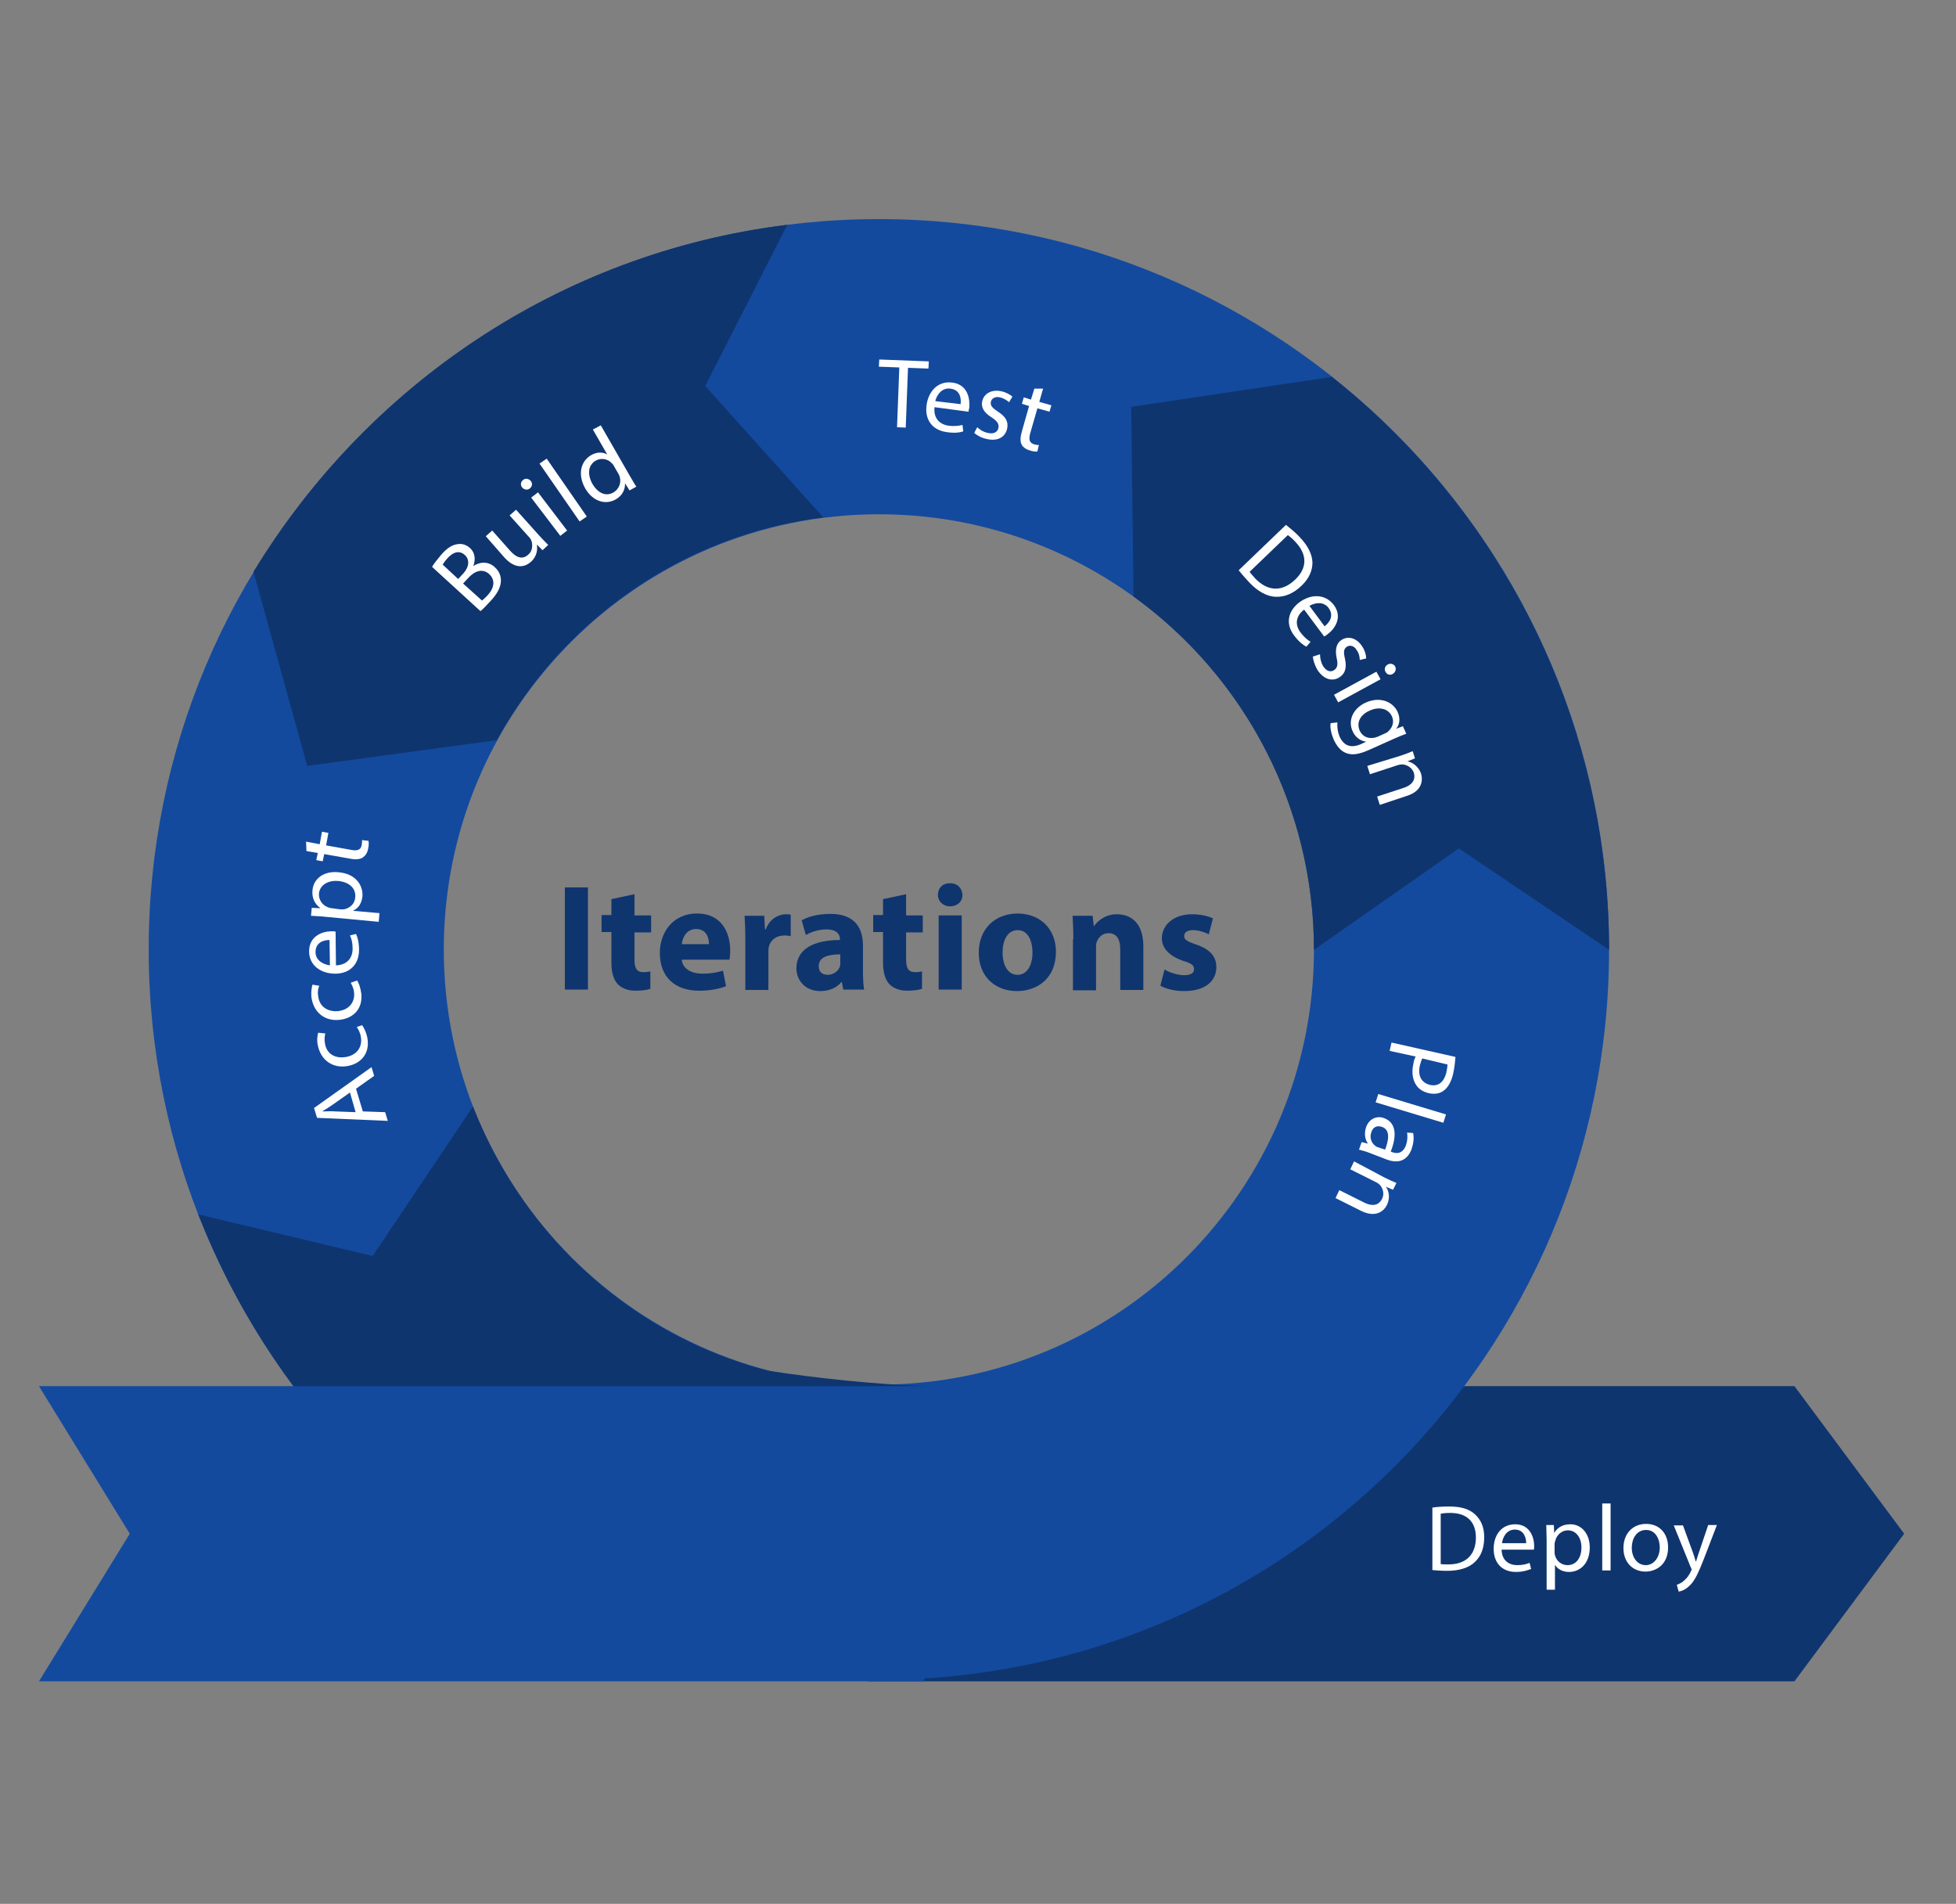 <?xml version="1.0" encoding="utf-8"?>
<!-- Generator: Adobe Illustrator 22.0.1, SVG Export Plug-In . SVG Version: 6.00 Build 0)  -->
<svg version="1.1" id="Слой_1" xmlns="http://www.w3.org/2000/svg" xmlns:xlink="http://www.w3.org/1999/xlink" x="0px" y="0px"
	 viewBox="0 0 517 503.1" style="enable-background:new 0 0 517 503.1;" xml:space="preserve">
<rect x="0" y="0" width="517" height="503.1" fill="#808080" stroke="none"/>
<style type="text/css">
	.st0{fill:#0F356F;}
	.st1{fill:#134A9E;}
	.st2{enable-background:new    ;}
	.st3{fill:#FFFFFF;}
</style>
<title>iterations</title>
<g>
	<polygon class="st0" points="474.3,444.3 229.3,444.3 229.3,366.3 474.3,366.3 503.3,405.3 	"/>
	<path class="st1" d="M232.3,57.9c-106.6,0-193,86.4-193,193s86.4,193,193,193s193-86.4,193-193S338.9,57.9,232.3,57.9z
		 M232.3,365.9c-63.5,0-115-51.5-115-115s51.5-115,115-115s115,51.5,115,115v0C347.3,314.4,295.8,365.9,232.3,365.9z"/>
	<path class="st0" d="M52.4,320.9C74.9,378,121,419,175.4,435.5l0,0l46.5-26.8l22.4-42.4c-13.9-0.6-27.7-2-41.4-4.1l0,0
		c-34.5-8.9-63.8-34.1-77.9-69.8l-26.5,39.5L52.4,320.9z"/>
	<polygon class="st1" points="244.3,444.3 10.3,444.3 34.3,405.3 10.3,366.3 244.3,366.3 	"/>
	<g class="st2">
		<path class="st0" d="M155.4,234.5v27h-6.1v-27H155.4z"/>
	</g>
	<g class="st2">
		<path class="st0" d="M167.7,236.3v5.6h4.4v4.5h-4.4v7.1c0,2.4,0.6,3.4,2.4,3.4c0.8,0,1.4-0.1,1.8-0.2l0,4.6
			c-0.8,0.3-2.2,0.5-4,0.5c-2,0-3.6-0.7-4.6-1.7c-1.1-1.2-1.7-3-1.7-5.8v-8h-2.6v-4.5h2.6v-4.2L167.7,236.3z"/>
	</g>
	<g class="st2">
		<path class="st0" d="M180.2,253.6c0.2,2.5,2.7,3.7,5.5,3.7c2.1,0,3.8-0.3,5.4-0.8l0.8,4.1c-2,0.8-4.4,1.2-7.1,1.2
			c-6.6,0-10.4-3.8-10.4-10c0-5,3.1-10.4,9.9-10.4c6.3,0,8.7,4.9,8.7,9.8c0,1-0.1,2-0.2,2.4H180.2z M187.4,249.5c0-1.5-0.6-4-3.4-4
			c-2.6,0-3.6,2.3-3.8,4H187.4z"/>
	</g>
	<g class="st2">
		<path class="st0" d="M197,248.4c0-2.9-0.1-4.8-0.2-6.4h5.2l0.2,3.6h0.2c1-2.8,3.4-4,5.3-4c0.6,0,0.8,0,1.3,0.1v5.7
			c-0.4-0.1-1-0.2-1.6-0.2c-2.2,0-3.8,1.2-4.2,3.1c-0.1,0.4-0.1,0.9-0.1,1.4v9.9H197V248.4z"/>
	</g>
	<g class="st2">
		<path class="st0" d="M222.9,261.5l-0.4-2h-0.1c-1.3,1.6-3.3,2.4-5.6,2.4c-4,0-6.3-2.9-6.3-6c0-5.1,4.6-7.5,11.5-7.5v-0.3
			c0-1-0.6-2.5-3.6-2.5c-2,0-4.1,0.7-5.4,1.5l-1.1-3.9c1.4-0.8,4-1.7,7.6-1.7c6.5,0,8.6,3.8,8.6,8.4v6.8c0,1.9,0.1,3.7,0.3,4.8
			H222.9z M222.1,252.2c-3.2,0-5.7,0.7-5.7,3.1c0,1.6,1,2.3,2.4,2.3c1.5,0,2.8-1,3.2-2.2c0.1-0.3,0.1-0.7,0.1-1V252.2z"/>
	</g>
	<g class="st2">
		<path class="st0" d="M239.5,236.3v5.6h4.4v4.5h-4.4v7.1c0,2.4,0.6,3.4,2.4,3.4c0.8,0,1.4-0.1,1.8-0.2l0,4.6
			c-0.8,0.3-2.2,0.5-4,0.5c-2,0-3.6-0.7-4.6-1.7c-1.1-1.2-1.7-3-1.7-5.8v-8h-2.6v-4.5h2.6v-4.2L239.5,236.3z"/>
		<path class="st0" d="M254.4,236.5c0,1.7-1.3,3-3.3,3c-1.9,0-3.2-1.4-3.2-3c0-1.8,1.2-3.1,3.2-3.1
			C253.1,233.4,254.3,234.7,254.4,236.5z M248.1,261.5v-19.6h6.1v19.6H248.1z"/>
		<path class="st0" d="M279.1,251.5c0,7.2-5.1,10.4-10.3,10.4c-5.7,0-10.1-3.8-10.1-10.1c0-6.3,4.2-10.4,10.4-10.4
			C275.1,241.5,279.1,245.6,279.1,251.5z M265,251.7c0,3.4,1.4,5.9,4,5.9c2.4,0,3.9-2.4,3.9-5.9c0-2.9-1.1-5.9-3.9-5.9
			C266.1,245.8,265,248.8,265,251.7z"/>
		<path class="st0" d="M283.7,248.2c0-2.4-0.1-4.5-0.2-6.2h5.3l0.3,2.7h0.1c0.8-1.2,2.8-3.1,6-3.1c4,0,7,2.6,7,8.4v11.6h-6.1v-10.8
			c0-2.5-0.9-4.2-3.1-4.2c-1.7,0-2.7,1.2-3.1,2.3c-0.2,0.4-0.2,1-0.2,1.5v11.3h-6.1V248.2z"/>
		<path class="st0" d="M307.8,256.2c1.1,0.7,3.4,1.5,5.2,1.5c1.8,0,2.6-0.6,2.6-1.6c0-1-0.6-1.5-2.9-2.2c-4-1.4-5.6-3.6-5.6-5.9
			c0-3.6,3.1-6.4,8-6.4c2.3,0,4.3,0.5,5.5,1.1l-1.1,4.2c-0.9-0.5-2.6-1.1-4.2-1.1c-1.5,0-2.3,0.6-2.3,1.6c0,0.9,0.8,1.4,3.2,2.2
			c3.7,1.3,5.3,3.2,5.3,6c0,3.6-2.9,6.3-8.5,6.3c-2.6,0-4.8-0.6-6.3-1.4L307.8,256.2z"/>
	</g>
	<path class="st0" d="M299.6,157.6c30,21.7,47.7,56.4,47.7,93.4l38.3-26.8l39.7,26.8c0-59-27-114.8-73.3-151.4l0,0l-53,7.9"/>
	<path class="st0" d="M208.1,59.4C147.2,66.9,96.6,102.5,67,151.1l0,0l14.2,51.3l50.1-6.8l0,0c17.2-31.2,48.3-54.1,86.3-58.9
		L186.4,102L208.1,59.4z"/>
	<g class="st2">
		<path class="st3" d="M95.9,293.7l5.9,0.2l0.7,2.3l-18.7-0.8l-0.8-2.6L98.2,282l0.7,2.3l-4.8,3.4L95.9,293.7z M92.5,288.7l-4.4,3.1
			c-1,0.7-1.9,1.3-2.8,1.8l0,0.1c1.1,0,2.2-0.1,3.3,0l5.4,0.2L92.5,288.7z"/>
	</g>
	<g class="st2">
		<path class="st3" d="M95.7,270.9c0.4,0.5,1.1,1.8,1.4,3.4c0.7,3.8-1.4,6.7-5.2,7.4c-3.8,0.7-7.1-1.4-7.9-5.5
			c-0.3-1.3-0.1-2.6,0.1-3.3l1.9,0.2c-0.2,0.6-0.3,1.5-0.1,2.7c0.5,2.9,2.9,4,5.6,3.5c2.9-0.5,4.3-2.7,3.9-5.2
			c-0.2-1.3-0.7-2.1-1.1-2.7L95.7,270.9z"/>
	</g>
	<g class="st2">
		<path class="st3" d="M94.4,259.1c0.4,0.6,0.9,1.9,1.1,3.5c0.4,3.8-1.9,6.5-5.8,6.9c-3.9,0.4-6.9-2-7.4-6.1
			c-0.1-1.4,0.1-2.6,0.3-3.2l1.8,0.3c-0.3,0.6-0.5,1.5-0.3,2.7c0.3,2.9,2.6,4.2,5.2,4c2.9-0.3,4.5-2.3,4.3-4.8
			c-0.1-1.3-0.6-2.1-0.9-2.7L94.4,259.1z"/>
	</g>
	<g class="st2">
		<path class="st3" d="M88.8,255.1c3.1-0.1,4.4-2.1,4.4-4.4c0-1.7-0.3-2.6-0.7-3.5l1.6-0.4c0.4,0.8,0.8,2.2,0.8,4.2
			c0,3.9-2.5,6.3-6.3,6.3c-3.8,0-6.9-2.2-6.9-5.9c0-4.1,3.6-5.3,5.9-5.3c0.5,0,0.8,0,1.1,0.1L88.8,255.1z M87.1,248.4
			c-1.5,0-3.7,0.6-3.7,3.2c0,2.3,2.2,3.3,3.8,3.5L87.1,248.4z"/>
	</g>
	<g class="st2">
		<path class="st3" d="M86.3,242.3c-1.6-0.2-2.9-0.2-4.1-0.3l0.2-2.1l2.2,0.1l0-0.1c-1.5-1.1-2.2-2.7-2-4.7c0.3-3.1,3.1-5.1,6.9-4.7
			c4.5,0.4,6.5,3.4,6.3,6.4c-0.2,1.7-1,3.1-2.4,3.7l0,0.1l6.9,0.6l-0.2,2.3L86.3,242.3z M89.9,240.3c0.3,0,0.7,0,1,0
			c1.6-0.3,2.9-1.5,3-3.2c0.2-2.4-1.6-4-4.5-4.3c-2.5-0.2-4.8,0.9-5.1,3.3c-0.1,1.6,0.8,3.1,2.5,3.7c0.3,0.1,0.6,0.2,0.9,0.2
			L89.9,240.3z"/>
	</g>
	<g class="st2">
		<path class="st3" d="M80.9,222.4l3.6,0.7l0.6-3.3l1.7,0.3l-0.6,3.3l6.7,1.2c1.5,0.3,2.5,0,2.7-1.3c0.1-0.6,0.1-1,0.1-1.3l1.7,0.2
			c0.1,0.5,0.1,1.2-0.1,2.1c-0.2,1.1-0.7,1.8-1.4,2.3c-0.8,0.5-1.9,0.6-3.4,0.3l-6.8-1.2l-0.4,1.9l-1.7-0.3l0.4-1.9l-3-0.5
			L80.9,222.4z"/>
	</g>
	<g class="st2">
		<path class="st3" d="M114.2,149.8c0.5-0.9,1.5-2.1,2.5-3.3c1.5-1.7,2.8-2.5,4.2-2.7c1.1-0.2,2.3,0.1,3.3,1c1.3,1.1,1.6,3,0.9,4.8
			l0,0c1.4-1,3.8-1.5,5.7,0.3c1.1,1,1.6,2.2,1.6,3.5c0,1.7-0.9,3.5-2.9,5.6c-1.1,1.2-1.9,2-2.5,2.5L114.2,149.8z M121.1,153l1.4-1.5
			c1.6-1.8,1.6-3.7,0.4-4.8c-1.5-1.4-3.2-0.8-4.7,0.9c-0.7,0.8-1,1.3-1.2,1.6L121.1,153z M127.4,158.7c0.4-0.3,0.8-0.7,1.4-1.3
			c1.6-1.7,2.4-3.9,0.5-5.7c-1.8-1.6-3.9-0.8-5.6,1.1l-1.3,1.4L127.4,158.7z"/>
	</g>
	<g class="st2">
		<path class="st3" d="M142.5,141.5c0.9,1,1.7,1.8,2.4,2.5l-1.5,1.4l-1.5-1.5l0,0c0.2,1.2,0.1,3.1-1.6,4.6c-1.5,1.3-4,2.1-7-1.2
			l-4.9-5.6l1.7-1.5l4.7,5.3c1.6,1.8,3.2,2.5,4.8,1.1c1.2-1,1.2-2.5,0.9-3.6c-0.1-0.3-0.3-0.7-0.6-1l-5.2-5.8l1.7-1.5L142.5,141.5z"
			/>
	</g>
	<g class="st2">
		<path class="st3" d="M140.3,127.1c0.5,0.6,0.4,1.5-0.3,2c-0.6,0.5-1.5,0.3-2-0.3c-0.5-0.6-0.4-1.5,0.3-2
			C138.9,126.3,139.8,126.5,140.3,127.1z M148.1,141.6l-7.7-10.1l1.8-1.4l7.7,10.1L148.1,141.6z"/>
	</g>
	<g class="st2">
		<path class="st3" d="M142.6,122.5l1.9-1.3l10.6,15.3l-1.9,1.3L142.6,122.5z"/>
	</g>
	<g class="st2">
		<path class="st3" d="M158.8,112.4l7.7,13.4c0.6,1,1.2,2.1,1.7,2.8l-1.8,1l-1.2-1.9l0,0c0.1,1.6-0.7,3.3-2.5,4.3
			c-2.7,1.5-6,0.5-8-2.9c-2.1-3.7-1.2-7.2,1.5-8.8c1.7-1,3.3-0.8,4.3-0.2l0,0l-3.8-6.6L158.8,112.4z M162.3,123.2
			c-0.1-0.3-0.4-0.6-0.6-0.8c-1-1.1-2.7-1.5-4.2-0.7c-2.1,1.2-2.3,3.7-0.9,6.2c1.3,2.2,3.4,3.5,5.6,2.2c1.3-0.8,2.1-2.4,1.6-4.1
			c-0.1-0.3-0.2-0.6-0.4-0.9L162.3,123.2z"/>
	</g>
	<g class="st2">
		<path class="st3" d="M237.7,97.1l-5.4-0.2l0.1-1.9l13.1,0.5l-0.1,1.9l-5.4-0.2l-0.6,15.8l-2.3-0.1L237.7,97.1z"/>
	</g>
	<g class="st2">
		<path class="st3" d="M247,107.6c-0.3,3.1,1.5,4.6,3.8,4.9c1.6,0.2,2.7,0,3.6-0.2l0.2,1.7c-0.9,0.3-2.3,0.5-4.3,0.2
			c-3.9-0.5-5.9-3.3-5.4-7.1s3.1-6.5,6.8-6c4.1,0.5,4.7,4.3,4.5,6.6c-0.1,0.5-0.2,0.8-0.2,1.1L247,107.6z M253.9,106.8
			c0.2-1.5-0.1-3.8-2.7-4.1c-2.3-0.3-3.6,1.7-4,3.3L253.9,106.8z"/>
	</g>
	<g class="st2">
		<path class="st3" d="M258.3,112.9c0.6,0.6,1.7,1.3,2.8,1.5c1.6,0.4,2.6-0.3,2.8-1.3c0.2-1.1-0.3-1.8-1.8-2.8
			c-2.1-1.3-2.8-2.7-2.5-4.2c0.4-2,2.4-3.3,5.1-2.7c1.3,0.3,2.3,0.9,2.9,1.4l-0.9,1.5c-0.4-0.4-1.2-1-2.4-1.3
			c-1.3-0.3-2.2,0.3-2.4,1.2c-0.2,1,0.4,1.6,1.9,2.6c2,1.3,2.8,2.6,2.4,4.5c-0.5,2.2-2.5,3.4-5.4,2.7c-1.4-0.3-2.5-0.9-3.3-1.6
			L258.3,112.9z"/>
	</g>
	<g class="st2">
		<path class="st3" d="M275.7,102.7l-1,3.5l3.2,0.9l-0.5,1.7l-3.2-0.9l-1.9,6.6c-0.4,1.5-0.3,2.5,1,2.9c0.6,0.2,1,0.2,1.3,0.2
			l-0.4,1.7c-0.5,0.1-1.2,0-2.1-0.3c-1-0.3-1.8-0.9-2.1-1.6c-0.4-0.8-0.3-2,0.1-3.4l1.9-6.7l-1.9-0.6l0.5-1.7l1.9,0.6l0.9-2.9
			L275.7,102.7z"/>
	</g>
	<g class="st2">
		<path class="st3" d="M339.9,138.7c1.1,0.9,2.4,1.9,3.6,3.2c2.3,2.4,3.3,4.6,3.4,6.7c0,2.1-0.8,4.2-2.9,6.2c-2.1,2-4.4,3-6.7,2.9
			c-2.3,0-4.9-1.4-7.2-3.9c-1.1-1.2-2-2.2-2.7-3.1L339.9,138.7z M330.3,151.1c0.3,0.5,0.9,1.1,1.5,1.8c3.4,3.5,7.2,3.5,10.6,0.2
			c3-2.9,3.3-6.4,0-9.9c-0.8-0.9-1.5-1.4-2-1.8L330.3,151.1z"/>
	</g>
	<g class="st2">
		<path class="st3" d="M344.7,161.1c-2.5,1.9-2.3,4.3-0.9,6.1c1,1.3,1.8,1.9,2.6,2.4l-1.1,1.3c-0.8-0.4-2-1.3-3.2-2.9
			c-2.4-3.1-1.7-6.5,1.3-8.8c3.1-2.3,6.8-2.3,9.1,0.6c2.5,3.3,0.3,6.4-1.6,7.8c-0.4,0.3-0.7,0.5-0.9,0.6L344.7,161.1z M350.1,165.5
			c1.2-0.9,2.6-2.7,1.1-4.8c-1.4-1.9-3.7-1.4-5.1-0.6L350.1,165.5z"/>
	</g>
	<g class="st2">
		<path class="st3" d="M348.9,172.9c0,0.8,0.2,2.1,0.8,3.1c0.9,1.4,2,1.7,2.9,1.1c0.9-0.6,1.1-1.5,0.7-3.2c-0.5-2.4,0-4,1.3-4.8
			c1.7-1.1,4-0.6,5.5,1.8c0.7,1.1,1,2.2,1,3.1l-1.7,0.4c0-0.6-0.1-1.6-0.8-2.6c-0.7-1.2-1.8-1.4-2.6-0.9c-0.9,0.6-0.9,1.5-0.5,3.2
			c0.5,2.3,0.1,3.9-1.5,4.9c-1.9,1.2-4.2,0.5-5.8-2c-0.7-1.2-1.1-2.5-1.2-3.5L348.9,172.9z"/>
	</g>
	<g class="st2">
		<path class="st3" d="M352.6,183.6l11.2-6.1l1.1,2l-11.2,6.1L352.6,183.6z M368.1,178.1c-0.7,0.4-1.5,0.2-1.9-0.6
			c-0.4-0.7-0.1-1.5,0.6-1.9c0.7-0.4,1.6-0.2,2,0.6C369.1,176.9,368.8,177.7,368.1,178.1z"/>
	</g>
	<g class="st2">
		<path class="st3" d="M371.7,193.9c-0.9,0.3-1.8,0.7-3.2,1.3l-6.7,3c-2.7,1.2-4.5,1.4-6,0.8c-1.6-0.6-2.6-2.1-3.3-3.6
			c-0.6-1.4-1-3.1-0.8-4.3l1.8-0.2c-0.1,1,0,2.4,0.6,3.8c1,2.2,2.8,3.2,5.7,1.9l1.3-0.6l0,0c-1.4-0.2-2.8-1-3.6-2.8
			c-1.3-2.9,0.2-6,3.4-7.5c3.9-1.8,7.3-0.2,8.5,2.4c0.9,2,0.4,3.6-0.4,4.5l0,0l1.8-0.7L371.7,193.9z M366.1,193.8
			c0.4-0.2,0.7-0.3,0.9-0.6c1-0.9,1.6-2.4,0.9-3.9c-0.9-2-3.3-2.7-5.9-1.5c-2.3,1-3.6,3-2.6,5.3c0.6,1.3,1.9,2.1,3.5,1.9
			c0.4,0,0.8-0.2,1.2-0.3L366.1,193.8z"/>
	</g>
	<g class="st2">
		<path class="st3" d="M370.2,199.7c1.2-0.4,2.3-0.8,3.2-1.2l0.6,1.9l-2,0.8l0,0c1.3,0.2,2.9,1.3,3.6,3.2c0.5,1.7,0.4,4.6-3.7,5.9
			l-7.2,2.4l-0.7-2.2l7-2.3c1.9-0.6,3.3-1.9,2.7-4c-0.5-1.4-1.9-2.2-3.2-2.2c-0.3,0-0.7,0.1-1.1,0.2l-7.3,2.4l-0.7-2.2L370.2,199.7z
			"/>
	</g>
	<g class="st2">
		<path class="st3" d="M384.7,279.3c-0.1,1.1-0.2,2.6-0.6,4.4c-0.5,2.2-1.4,3.7-2.5,4.5c-1,0.8-2.4,1-3.9,0.7
			c-1.6-0.4-2.7-1.1-3.4-2.2c-1-1.5-1.2-3.5-0.7-5.7c0.1-0.7,0.3-1.3,0.6-1.8l-6.9-1.5l0.5-2.2L384.7,279.3z M375.9,279.7
			c-0.2,0.5-0.4,1.1-0.6,1.8c-0.6,2.7,0.3,4.6,2.7,5.2c2.3,0.5,3.7-0.9,4.3-3.3c0.2-1,0.3-1.7,0.3-2.1L375.9,279.7z"/>
	</g>
	<g class="st2">
		<path class="st3" d="M382.2,294.5l-0.7,2.2l-17.9-5.4l0.7-2.2L382.2,294.5z"/>
	</g>
	<g class="st2">
		<path class="st3" d="M359.9,301.8l1.6,0.4l0-0.1c-0.7-1-1-2.6-0.4-4.3c0.9-2.4,3.1-3,4.8-2.3c2.9,1.1,3.5,4.2,1.7,8.8l0.2,0.1
			c1,0.4,2.8,0.8,3.8-1.7c0.4-1.1,0.5-2.4,0.3-3.4l1.6,0.1c0.3,1.2,0.1,2.8-0.4,4.3c-1.4,3.6-4.2,3.6-6.6,2.7l-4.4-1.7
			c-1-0.4-2.1-0.7-2.9-0.9L359.9,301.8z M366.1,303.8c0.9-2.3,1.5-5.2-0.8-6c-1.4-0.5-2.4,0.1-2.8,1.3c-0.6,1.5,0,2.9,0.9,3.6
			c0.2,0.2,0.4,0.3,0.6,0.4L366.1,303.8z"/>
	</g>
	<g class="st2">
		<path class="st3" d="M366,311.2c1.2,0.6,2.1,1,3.1,1.4l-0.9,1.8l-1.9-0.8l0,0c0.8,1.1,1.2,2.9,0.3,4.8c-0.8,1.6-2.9,3.5-6.8,1.6
			l-6.8-3.4l1-2.1l6.6,3.3c1.8,0.9,3.7,1,4.7-1c0.7-1.4,0.2-2.9-0.7-3.8c-0.2-0.2-0.5-0.4-0.9-0.6l-6.8-3.4l1-2.1L366,311.2z"/>
	</g>
	<g class="st2">
		<path class="st3" d="M378.5,398.4c1.3-0.2,2.9-0.3,4.6-0.3c3.1,0,5.3,0.7,6.8,2.1c1.5,1.4,2.4,3.3,2.4,6c0,2.8-0.8,5-2.4,6.5
			c-1.6,1.6-4.2,2.4-7.4,2.4c-1.5,0-2.8-0.1-3.9-0.2V398.4z M380.7,413.3c0.5,0.1,1.3,0.1,2.2,0.1c4.6,0,7.2-2.6,7.2-7.1
			c0-4-2.2-6.5-6.8-6.5c-1.1,0-2,0.1-2.5,0.2V413.3z"/>
	</g>
	<g class="st2">
		<path class="st3" d="M396.9,409.4c0,3,2,4.2,4.1,4.2c1.6,0,2.5-0.3,3.3-0.6l0.4,1.6c-0.8,0.3-2.1,0.8-4,0.8
			c-3.7,0-5.9-2.4-5.9-6.1s2.1-6.5,5.7-6.5c3.9,0,5,3.5,5,5.7c0,0.5,0,0.8-0.1,1H396.9z M403.4,407.8c0-1.4-0.6-3.6-3-3.6
			c-2.2,0-3.2,2-3.4,3.6H403.4z"/>
		<path class="st3" d="M408.8,406.9c0-1.5-0.1-2.8-0.1-3.9h2l0.1,2.1h0c0.9-1.5,2.3-2.3,4.3-2.3c2.9,0,5.1,2.5,5.1,6.1
			c0,4.3-2.6,6.5-5.5,6.5c-1.6,0-3-0.7-3.7-1.9h0v6.6h-2.2V406.9z M410.9,410.1c0,0.3,0,0.6,0.1,0.9c0.4,1.5,1.7,2.6,3.3,2.6
			c2.3,0,3.7-1.9,3.7-4.7c0-2.4-1.3-4.5-3.6-4.5c-1.5,0-2.9,1.1-3.3,2.7c-0.1,0.3-0.2,0.6-0.2,0.9V410.1z"/>
		<path class="st3" d="M423.5,397.3h2.2v17.7h-2.2V397.3z"/>
	</g>
	<g class="st2">
		<path class="st3" d="M440.9,408.9c0,4.5-3.1,6.4-6,6.4c-3.3,0-5.8-2.4-5.8-6.2c0-4,2.6-6.4,6-6.4
			C438.6,402.7,440.9,405.2,440.9,408.9z M431.3,409c0,2.6,1.5,4.6,3.7,4.6c2.1,0,3.7-2,3.7-4.7c0-2-1-4.6-3.6-4.6
			S431.3,406.7,431.3,409z"/>
	</g>
	<g class="st2">
		<path class="st3" d="M444.8,403l2.6,7.1c0.3,0.8,0.6,1.8,0.8,2.5h0.1c0.2-0.7,0.5-1.6,0.8-2.5l2.4-7.1h2.3l-3.3,8.6
			c-1.6,4.1-2.6,6.3-4.1,7.6c-1.1,1-2.1,1.3-2.7,1.4l-0.5-1.8c0.5-0.2,1.3-0.5,1.9-1.1c0.6-0.5,1.3-1.3,1.8-2.4
			c0.1-0.2,0.2-0.4,0.2-0.5s0-0.3-0.2-0.6l-4.5-11.1H444.8z"/>
	</g>
</g>
</svg>
